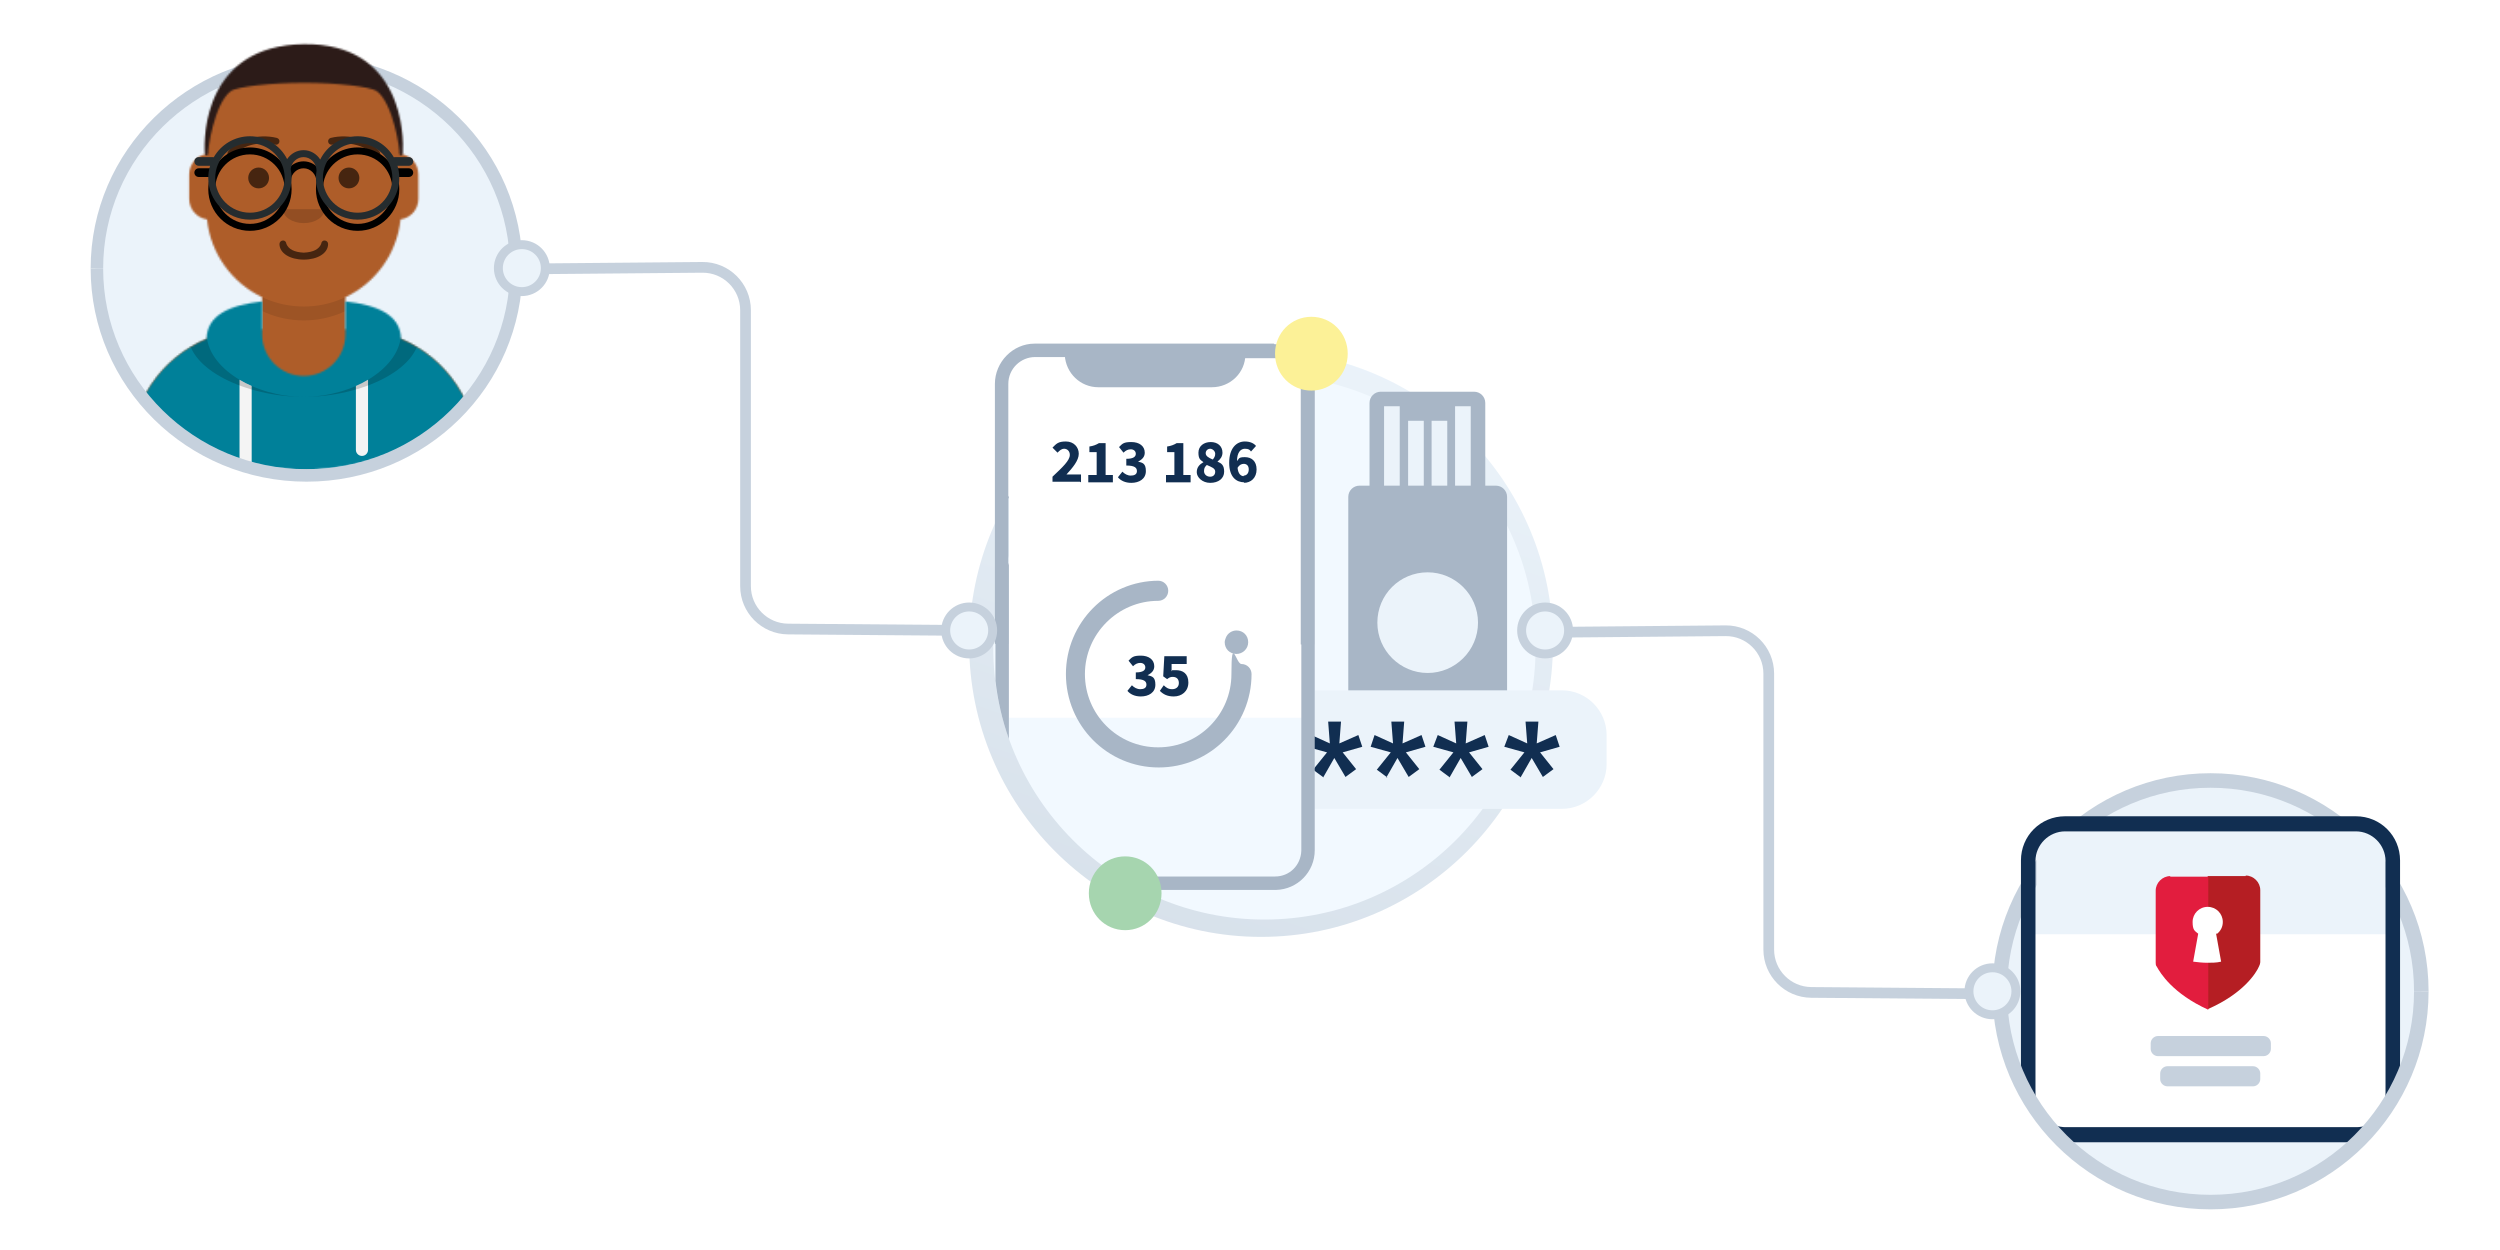<svg width="1400" height="700" viewBox="0 0 1400 700" fill="none" xmlns="http://www.w3.org/2000/svg">
<rect width="1400" height="700" fill="white"/>
<path d="M542.74 353.065L441.308 352.256C428.129 352.15 417.5 341.436 417.5 328.256V173.714C417.5 160.376 406.624 149.597 393.287 149.715L305 150.5" stroke="#C6D1DD" stroke-width="6"/>
<path d="M1115.74 556.565L1014.31 555.756C1001.13 555.65 990.5 544.936 990.5 531.756V377.214C990.5 363.876 979.624 353.097 966.287 353.215L878 354" stroke="#C6D1DD" stroke-width="6"/>
<path d="M706.192 521.528C794.807 521.528 866.513 449.509 866.513 360.581C866.513 271.653 794.807 199.634 706.192 199.634C617.577 199.634 545.871 271.653 545.871 360.581C545.871 449.509 617.577 521.528 706.192 521.528Z" fill="#F2F9FF"/>
<path fill-rule="evenodd" clip-rule="evenodd" d="M580.628 196.502H716.525C725.293 196.502 732.182 203.391 732.182 212.159V401.913H564.972V212.159C564.972 203.391 571.861 196.502 580.628 196.502Z" fill="white"/>
<path d="M706.192 196.502C796.685 196.502 869.644 270.087 869.644 360.581C869.644 451.074 796.372 524.659 706.192 524.659C616.011 524.659 542.74 451.074 542.74 360.581C542.74 270.087 616.011 196.502 706.192 196.502ZM708.071 209.967C624.153 209.967 556.204 278.228 556.204 362.459C556.204 446.691 624.153 514.952 708.071 514.952C791.988 514.952 859.937 446.691 859.937 362.459C859.937 278.228 791.988 209.967 708.071 209.967Z" fill="url(#paint0_linear_98_889)"/>
<path d="M761.302 393.146H837.704C841.149 393.146 843.967 390.328 843.967 386.884V278.229C843.967 274.784 841.149 271.966 837.704 271.966H761.302C757.857 271.966 755.039 274.784 755.039 278.229V386.884C755.039 390.328 757.857 393.146 761.302 393.146Z" fill="#A8B6C6"/>
<path d="M773.201 320.5H825.493C828.938 320.5 831.756 317.682 831.756 314.237V225.622C831.756 222.178 828.938 219.36 825.493 219.36H773.201C769.757 219.36 766.938 222.178 766.938 225.622V314.237C766.938 317.682 769.757 320.5 773.201 320.5Z" fill="#A8B6C6"/>
<path fill-rule="evenodd" clip-rule="evenodd" d="M823.615 271.965H814.847V227.501H823.615V271.965ZM810.463 271.965H801.696V235.643H810.463V271.965ZM797.312 271.965H788.545V235.643H797.312V271.965ZM783.848 271.965H775.08V227.501H783.848V271.965Z" fill="#EBF3FA"/>
<path d="M799.504 320.501C783.847 320.501 771.322 333.026 771.322 348.682C771.322 364.339 784.16 376.864 799.504 376.864C814.847 376.864 827.685 364.339 827.685 348.682C827.685 333.026 814.847 320.501 799.504 320.501Z" fill="#EBF3FA"/>
<path fill-rule="evenodd" clip-rule="evenodd" d="M874.653 386.571C888.431 386.571 899.703 397.843 899.703 411.621V427.904C899.703 441.681 888.431 452.954 874.653 452.954H736.251V386.571H874.653Z" fill="#EBF3FA"/>
<path d="M740.949 435.417L747.211 424.458L753.474 435.104L759.423 430.72L751.908 421.326L762.868 418.195L760.676 411.62L750.03 416.316L750.969 404.104H743.767L744.706 416.316L734.373 411.62L731.868 418.195L743.141 421.326L735.313 431.033L741.262 435.417H740.949ZM776.332 435.417L782.595 424.458L788.857 435.104L794.807 430.72L787.292 421.326L798.251 418.195L796.059 411.62L785.413 416.316L786.352 404.104H779.15L780.09 416.316L769.756 411.62L767.565 418.195L778.837 421.326L771.009 431.033L776.958 435.417H776.332ZM811.715 435.417L817.978 424.458L824.24 435.104L830.19 430.72L822.675 421.326L833.634 418.195L831.442 411.62L820.796 416.316L821.736 404.104H814.534L815.473 416.316L805.14 411.62L802.635 418.195L813.907 421.326L806.079 431.033L812.029 435.417H811.715ZM851.483 435.417L857.745 424.458L864.008 435.104L869.957 430.72L862.442 421.326L873.401 418.195L871.209 411.62L860.563 416.316L861.503 404.104H854.301L855.24 416.316L844.907 411.62L842.402 418.195L853.674 421.326L845.846 431.033L851.796 435.417H851.483Z" fill="#112E51"/>
<path fill-rule="evenodd" clip-rule="evenodd" d="M580.628 196.502H718.091C722.162 196.502 726.232 197.755 729.364 200.26C732.182 202.765 734.06 205.896 734.06 209.028V328.016H564.972V209.028C564.972 205.583 566.538 202.452 569.669 200.26C572.487 197.755 576.558 196.502 580.942 196.502H580.628Z" fill="white"/>
<path d="M697.424 194.623V198.381C697.424 208.714 688.97 216.855 678.637 216.855H615.072C605.052 216.855 596.911 209.027 596.285 199.007V194.31H697.111L697.424 194.623ZM648.577 325.197C651.708 325.197 654.213 327.702 654.213 330.833C654.213 333.964 651.708 336.469 648.577 336.469C626.032 336.469 607.557 354.944 607.557 377.489C607.557 400.034 625.719 418.509 648.577 418.509C671.435 418.509 689.596 400.034 689.596 377.489C689.596 354.944 692.101 371.853 695.233 371.853C698.364 371.853 700.869 374.358 700.869 377.489C700.869 406.297 677.698 429.781 648.89 429.781C620.082 429.781 596.911 406.297 596.911 377.489C596.911 348.681 620.082 325.197 648.89 325.197H648.577Z" fill="#A8B6C6"/>
<path d="M605.365 270.088V265.704H600.981C600.042 265.704 598.476 265.704 597.224 265.704C600.668 261.946 604.112 257.876 604.112 254.118C604.112 250.361 601.294 247.229 596.911 247.229C592.527 247.229 591.587 248.482 589.396 250.674L592.214 253.492C593.466 252.24 594.406 251.3 595.971 251.3C597.537 251.3 599.102 252.553 599.102 254.745C599.102 257.876 595.032 261.633 589.396 266.956V269.775H604.739L605.365 270.088ZM623.213 270.088V266.017H619.143V248.169H615.385C613.819 249.108 612.254 249.735 610.062 250.048V253.179H614.133V266.017H609.436V270.088H623.526H623.213ZM633.546 270.401C637.93 270.401 641.688 268.209 641.688 263.825C641.688 259.441 639.809 259.128 637.304 258.502C639.809 257.25 641.061 255.684 641.061 253.492C641.061 249.735 637.93 247.543 633.546 247.543C629.163 247.543 628.536 248.482 626.658 250.361L629.163 253.492C630.415 252.24 631.668 251.613 633.233 251.613C634.799 251.613 636.051 252.553 636.051 254.118C636.051 255.684 634.799 256.936 630.728 256.936V260.694C635.425 260.694 636.678 261.946 636.678 263.825C636.678 265.704 635.112 266.33 633.233 266.33C631.354 266.33 629.789 265.391 628.536 264.138L626.031 267.27C627.597 269.148 630.102 270.401 633.546 270.401ZM666.738 270.088V266.017H662.667V248.169H658.91C657.344 249.108 655.778 249.735 653.586 250.048V253.179H657.657V266.017H652.96V270.088H667.051H666.738ZM677.697 270.401C682.394 270.401 685.525 267.896 685.525 264.138C685.525 260.381 683.96 259.441 681.768 258.502C683.333 257.25 684.586 255.684 684.586 253.492C684.586 249.735 681.768 247.543 678.01 247.543C674.253 247.543 671.122 249.735 671.122 253.492C671.122 257.25 672.374 257.563 673.94 258.815C671.748 260.068 670.182 261.633 670.182 264.451C670.182 267.27 673.313 270.401 677.697 270.401ZM678.95 257.25C676.758 256.31 675.192 255.371 675.192 253.805C675.192 252.24 676.445 251.3 677.697 251.3C678.95 251.3 680.515 252.553 680.515 254.118C680.515 255.684 679.889 256.31 679.263 257.25H678.95ZM677.697 266.956C675.818 266.956 674.253 265.704 674.253 263.825C674.253 261.946 674.879 261.32 675.818 260.381C678.637 261.633 680.515 262.26 680.515 264.138C680.515 266.017 679.263 266.956 677.697 266.956ZM696.485 270.401C700.555 270.401 703.687 267.583 703.687 262.886C703.687 258.189 700.869 255.997 697.111 255.997C693.354 255.997 693.98 256.936 692.727 258.189C692.727 253.179 694.919 251.3 697.111 251.3C699.303 251.3 699.929 251.926 700.555 252.866L703.374 249.735C702.121 248.169 699.929 247.229 697.111 247.229C692.414 247.229 688.343 250.987 688.343 259.128C688.343 267.27 692.414 270.088 696.798 270.088L696.485 270.401ZM696.485 266.643C694.919 266.643 693.354 265.391 693.04 261.946C693.98 260.381 695.232 259.755 696.485 259.755C698.05 259.755 699.303 260.694 699.303 262.886C699.303 265.078 698.05 266.33 696.485 266.33V266.643ZM638.87 390.015C643.253 390.015 647.011 387.823 647.011 383.44C647.011 379.056 645.132 378.743 642.627 378.116C645.132 376.864 646.385 375.298 646.385 373.106C646.385 369.349 643.253 367.157 638.87 367.157C634.486 367.157 633.859 368.096 631.981 369.975L634.486 373.106C635.738 371.854 636.991 371.228 638.556 371.228C640.122 371.228 641.375 372.167 641.375 373.733C641.375 375.298 640.122 376.551 636.051 376.551V380.308C640.748 380.308 642.001 381.561 642.001 383.44C642.001 385.318 640.435 385.945 638.556 385.945C636.678 385.945 635.112 385.005 633.86 383.753L631.354 386.884C632.92 388.763 635.425 390.015 638.87 390.015ZM657.344 390.015C661.728 390.015 665.485 387.197 665.485 382.187C665.485 377.177 662.354 375.298 658.596 375.298C654.839 375.298 657.031 375.298 656.091 375.924V371.854H664.546V367.47H652.021L651.395 378.743L653.586 380.308C654.839 379.369 655.465 379.056 656.718 379.056C658.91 379.056 660.162 380.308 660.162 382.5C660.162 384.692 658.596 385.945 656.405 385.945C654.213 385.945 652.96 385.005 651.708 383.753L649.516 386.884C651.395 388.763 653.586 390.015 657.344 390.015Z" fill="#112E51"/>
<path d="M728.738 216.856C731.243 217.169 733.748 217.795 736.253 218.108V476.124C736.253 488.336 726.546 498.043 714.647 498.356H714.021H640.749C636.052 496.164 631.669 493.659 627.285 490.841H714.021C722.162 490.841 728.425 484.579 728.738 476.438V475.811V216.543V216.856ZM564.973 314.864V413.812C561.215 403.166 558.71 392.206 557.458 381.247V347.743C558.71 336.47 561.215 325.511 564.973 315.177V314.864ZM564.973 277.602V278.542C562.154 282.925 559.649 287.622 557.458 292.319C559.649 286.996 562.154 282.299 564.973 277.602ZM706.193 196.502C713.395 196.502 720.91 197.129 727.798 198.068C729.364 199.321 730.93 201.199 732.182 203.078C727.485 202.139 722.788 201.512 718.091 201.199C716.839 200.886 715.586 200.573 714.334 200.573H713.708H671.436C683.021 198.068 694.607 196.816 706.193 196.816V196.502Z" fill="#A8B6C6"/>
<path d="M692.415 366.217C695.859 366.217 698.991 363.399 698.991 359.641C698.991 355.884 696.173 353.065 692.415 353.065C689.91 353.065 687.405 354.631 686.466 357.136C686.152 358.075 685.839 358.702 685.839 359.641C685.839 363.399 688.658 366.217 692.415 366.217Z" fill="#A8B6C6"/>
<path d="M713.707 192.745C725.919 192.745 735.939 202.765 735.939 215.29V360.894H728.424V214.977C728.424 207.149 722.162 200.573 714.334 199.947H713.707H579.689C571.548 199.947 564.659 206.523 564.659 214.977V360.581H557.144V214.977C557.144 202.765 567.164 192.432 579.376 192.432H713.394L713.707 192.745Z" fill="#A8B6C6"/>
<path d="M630.102 520.901C641.374 520.901 650.455 511.82 650.455 500.235C650.455 488.649 641.374 479.568 630.102 479.568C618.829 479.568 609.749 488.649 609.749 500.235C609.749 511.82 618.829 520.901 630.102 520.901Z" fill="#A6D5AF"/>
<path d="M734.374 218.734C745.646 218.734 754.727 209.653 754.727 198.068C754.727 186.482 745.646 177.401 734.374 177.401C723.101 177.401 714.021 186.482 714.021 198.068C714.021 209.653 723.101 218.734 734.374 218.734Z" fill="#FCF197"/>
<path d="M542.739 366.216C550.002 366.216 555.89 360.328 555.89 353.065C555.89 345.802 550.002 339.914 542.739 339.914C535.476 339.914 529.588 345.802 529.588 353.065C529.588 360.328 535.476 366.216 542.739 366.216Z" fill="#EBF3FA" stroke="#C6D1DD" stroke-width="5"/>
<mask id="mask0_98_889" style="mask-type:alpha" maskUnits="userSpaceOnUse" x="53" y="32" width="236" height="236">
<path d="M170.832 267.581C235.682 267.581 288.254 215.009 288.254 150.159C288.254 85.308 235.682 32.736 170.832 32.736C105.981 32.736 53.409 85.308 53.409 150.159C53.409 215.009 105.981 267.581 170.832 267.581Z" fill="white"/>
</mask>
<g mask="url(#mask0_98_889)">
<path d="M170.832 267.581C235.682 267.581 288.254 215.009 288.254 150.159C288.254 85.308 235.682 32.736 170.832 32.736C105.981 32.736 53.409 85.308 53.409 150.159C53.409 215.009 105.981 267.581 170.832 267.581Z" fill="#E6E6E6"/>
<path d="M288.254 32.736H53.409V267.581H288.254V32.736Z" fill="#EBF3FA"/>
</g>
<mask id="mask1_98_889" style="mask-type:alpha" maskUnits="userSpaceOnUse" x="41" y="22" width="258" height="242">
<path d="M53.408 159.776C53.408 216.844 105.662 263.107 170.119 263.107C234.577 263.107 286.83 216.844 286.83 159.776H298.501V22H41.737V159.776H53.408Z" fill="white"/>
</mask>
<g mask="url(#mask1_98_889)">
<path d="M289.108 150.382C289.108 86.396 236.536 34.525 171.685 34.525C106.835 34.525 54.263 86.396 54.263 150.382" stroke="#C6D1DD" stroke-width="7"/>
<mask id="mask2_98_889" style="mask-type:alpha" maskUnits="userSpaceOnUse" x="72" y="25" width="196" height="239">
<path d="M193.461 166.409V184.3H197.352C236.026 184.3 267.378 215.663 267.378 254.351V263.107H72.86V254.351C72.86 215.663 104.212 184.3 142.887 184.3H146.777V166.409C130.012 158.442 117.962 142.159 115.951 122.89C110.286 122.089 105.928 117.218 105.928 111.33V97.709C105.928 91.924 110.134 87.122 115.654 86.195V80.196C115.654 50.106 140.039 25.712 170.119 25.712C200.2 25.712 224.584 50.106 224.584 80.196V86.195C230.104 87.122 234.31 91.924 234.31 97.709V111.33C234.31 117.218 229.953 122.089 224.288 122.89C222.277 142.159 210.226 158.442 193.461 166.409Z" fill="white"/>
</mask>
<g mask="url(#mask2_98_889)">
<path d="M193.461 166.409V184.3H197.352C236.026 184.3 267.378 215.663 267.378 254.351V263.107H72.86V254.351C72.86 215.663 104.212 184.3 142.887 184.3H146.777V166.409C130.012 158.442 117.962 142.159 115.951 122.89C110.286 122.089 105.928 117.218 105.928 111.33V97.709C105.928 91.924 110.134 87.122 115.654 86.195V80.196C115.654 50.106 140.039 25.712 170.119 25.712C200.2 25.712 224.584 50.106 224.584 80.196V86.195C230.104 87.122 234.31 91.924 234.31 97.709V111.33C234.31 117.218 229.953 122.089 224.288 122.89C222.277 142.159 210.226 158.442 193.461 166.409Z" fill="#D0C6AC"/>
<path d="M298.501 25.712H41.737V263.107H298.501V25.712Z" fill="#AE5D29"/>
<path fill-rule="evenodd" clip-rule="evenodd" d="M224.584 102.574V124.951C224.584 155.042 200.199 179.435 170.119 179.435C140.039 179.435 115.654 155.042 115.654 124.951V102.574V117.168C115.654 147.258 140.039 171.652 170.119 171.652C200.199 171.652 224.584 147.258 224.584 117.168V102.574Z" fill="black" fill-opacity="0.1"/>
</g>
<mask id="mask3_98_889" style="mask-type:alpha" maskUnits="userSpaceOnUse" x="72" y="168" width="196" height="96">
<path fill-rule="evenodd" clip-rule="evenodd" d="M146.777 168.801C129.35 170.752 115.926 176.079 115.658 189.791C90.509 200.418 72.86 225.322 72.86 254.349V263.106H267.378V254.349C267.378 225.322 249.729 200.418 224.58 189.791C224.312 176.079 210.889 170.752 193.461 168.801V187.217C193.461 200.113 183.011 210.568 170.119 210.568C157.228 210.568 146.777 200.113 146.777 187.217V168.801Z" fill="white"/>
</mask>
<g mask="url(#mask3_98_889)">
<path fill-rule="evenodd" clip-rule="evenodd" d="M146.777 168.801C129.35 170.752 115.926 176.079 115.658 189.791C90.509 200.418 72.86 225.322 72.86 254.349V263.106H267.378V254.349C267.378 225.322 249.729 200.418 224.58 189.791C224.312 176.079 210.889 170.752 193.461 168.801V187.217C193.461 200.113 183.011 210.568 170.119 210.568C157.228 210.568 146.777 200.113 146.777 187.217V168.801Z" fill="#B7C1DB"/>
<path d="M298.501 156.083H41.737V263.106H298.501V156.083Z" fill="#008099"/>
<path fill-rule="evenodd" clip-rule="evenodd" d="M140.942 216.152V263.106H134.134V212.66C136.278 213.934 138.556 215.103 140.942 216.152ZM206.106 212.66V251.918C206.106 253.798 204.582 255.323 202.702 255.323C200.822 255.323 199.298 253.798 199.298 251.918V216.152C201.684 215.103 203.963 213.934 206.106 212.66Z" fill="#F4F4F4"/>
<path fill-rule="evenodd" clip-rule="evenodd" d="M130.205 168.465C115.566 171.235 105.442 176.753 105.442 187.518C105.442 206.697 137.574 222.244 170.12 222.244C202.665 222.244 234.797 206.697 234.797 187.518C234.797 176.753 224.673 171.235 210.035 168.465C218.871 171.724 224.585 177.203 224.585 186.321C224.585 206.161 197.526 222.244 170.12 222.244C142.713 222.244 115.655 206.161 115.655 186.321C115.655 177.203 121.369 171.724 130.205 168.465Z" fill="black" fill-opacity="0.18"/>
</g>
<path d="M156.504 136.627C156.504 141.853 162.493 145.383 170.12 145.383C177.747 145.383 183.736 141.853 183.736 136.627C183.736 135.552 182.813 134.681 181.791 134.681C180.534 134.681 179.973 135.562 179.846 136.627C178.638 139.485 175.648 141.216 170.12 141.492C164.593 141.216 161.603 139.485 160.394 136.627C160.268 135.562 159.706 134.681 158.449 134.681C157.428 134.681 156.504 135.552 156.504 136.627Z" fill="black" fill-opacity="0.6"/>
<path fill-rule="evenodd" clip-rule="evenodd" d="M158.449 117.169C158.449 121.468 163.674 124.952 170.12 124.952C176.566 124.952 181.791 121.468 181.791 117.169" fill="black" fill-opacity="0.16"/>
<path d="M144.833 105.493C148.056 105.493 150.669 102.879 150.669 99.655C150.669 96.431 148.056 93.817 144.833 93.817C141.61 93.817 138.998 96.431 138.998 99.655C138.998 102.879 141.61 105.493 144.833 105.493Z" fill="black" fill-opacity="0.6"/>
<path d="M195.407 105.493C198.63 105.493 201.243 102.879 201.243 99.655C201.243 96.431 198.63 93.817 195.407 93.817C192.184 93.817 189.572 96.431 189.572 99.655C189.572 102.879 192.184 105.493 195.407 105.493Z" fill="black" fill-opacity="0.6"/>
<path d="M130.857 87.162C134.664 81.802 145.103 78.797 154.094 81.006C155.138 81.262 156.191 80.624 156.447 79.58C156.704 78.536 156.066 77.483 155.022 77.226C144.58 74.661 132.492 78.141 127.685 84.907C127.063 85.783 127.269 86.998 128.144 87.621C129.02 88.243 130.234 88.038 130.857 87.162Z" fill="black" fill-opacity="0.6"/>
<path d="M209.383 87.162C205.576 81.802 195.137 78.797 186.145 81.006C185.102 81.262 184.049 80.624 183.792 79.58C183.536 78.536 184.174 77.483 185.217 77.226C195.66 74.661 207.747 78.141 212.554 84.907C213.177 85.783 212.971 86.998 212.096 87.621C211.22 88.243 210.005 88.038 209.383 87.162Z" fill="black" fill-opacity="0.6"/>
<mask id="mask4_98_889" style="mask-type:alpha" maskUnits="userSpaceOnUse" x="114" y="24" width="112" height="64">
<path fill-rule="evenodd" clip-rule="evenodd" d="M114.681 86.034C115.019 87.482 116.308 87.224 116.627 86.034C116.177 84.522 119.832 58.06 129.27 51.009C132.789 48.56 151.648 46.37 170.423 46.383C188.996 46.396 207.487 48.587 210.968 51.009C220.406 58.06 224.062 84.522 223.612 86.034C223.93 87.224 225.219 87.482 225.557 86.034C226.256 76.015 225.557 24.034 170.119 24.739C114.681 25.445 113.982 76.015 114.681 86.034Z" fill="white"/>
</mask>
<g mask="url(#mask4_98_889)">
<path fill-rule="evenodd" clip-rule="evenodd" d="M114.681 86.034C115.019 87.482 116.308 87.224 116.627 86.034C116.177 84.522 119.832 58.06 129.27 51.009C132.789 48.56 151.648 46.37 170.423 46.383C188.996 46.396 207.487 48.587 210.968 51.009C220.406 58.06 224.062 84.522 223.612 86.034C223.93 87.224 225.219 87.482 225.557 86.034C226.256 76.015 225.557 24.034 170.119 24.739C114.681 25.445 113.982 76.015 114.681 86.034Z" fill="#28354B"/>
<path d="M370.473 23.766H113.709V296.186H370.473V23.766Z" fill="#2C1B18"/>
</g>
<g filter="url(#filter0_d_98_889)">
<path fill-rule="evenodd" clip-rule="evenodd" d="M179.324 89.336C183.132 81.616 191.081 76.305 200.269 76.305C208.944 76.305 216.514 81.039 220.538 88.066C220.742 88.01 220.958 87.98 221.18 87.98H228.961C230.303 87.98 231.392 89.069 231.392 90.412C231.392 91.755 230.303 92.844 228.961 92.844H222.603C223.259 94.999 223.611 97.286 223.611 99.655C223.611 112.551 213.161 123.005 200.269 123.005C187.378 123.005 176.927 112.551 176.927 99.655C176.927 98.272 177.047 96.916 177.278 95.599C177.196 91.342 173.925 87.98 169.985 87.98C166.351 87.98 163.286 90.84 162.768 94.625C163.123 96.245 163.311 97.928 163.311 99.655C163.311 112.551 152.86 123.005 139.969 123.005C127.077 123.005 116.626 112.551 116.626 99.655C116.626 97.286 116.979 94.999 117.635 92.844H111.277C109.934 92.844 108.846 91.755 108.846 90.412C108.846 89.069 109.934 87.98 111.277 87.98H119.058C119.28 87.98 119.495 88.01 119.7 88.066C123.724 81.039 131.293 76.305 139.969 76.305C149.064 76.305 156.945 81.509 160.797 89.103C162.818 86.072 166.179 84.088 169.985 84.088C173.887 84.088 177.323 86.174 179.324 89.336ZM139.969 119.114C150.712 119.114 159.42 110.402 159.42 99.655C159.42 88.908 150.712 80.196 139.969 80.196C129.226 80.196 120.517 88.908 120.517 99.655C120.517 110.402 129.226 119.114 139.969 119.114ZM200.269 119.114C211.012 119.114 219.721 110.402 219.721 99.655C219.721 88.908 211.012 80.196 200.269 80.196C189.526 80.196 180.817 88.908 180.817 99.655C180.817 110.402 189.526 119.114 200.269 119.114Z" fill="black"/>
</g>
<path fill-rule="evenodd" clip-rule="evenodd" d="M179.324 89.336C183.132 81.616 191.081 76.305 200.269 76.305C208.944 76.305 216.514 81.039 220.538 88.066C220.742 88.01 220.958 87.98 221.18 87.98H228.961C230.303 87.98 231.392 89.069 231.392 90.412C231.392 91.755 230.303 92.844 228.961 92.844H222.603C223.259 94.999 223.611 97.286 223.611 99.655C223.611 112.551 213.161 123.005 200.269 123.005C187.378 123.005 176.927 112.551 176.927 99.655C176.927 98.272 177.047 96.916 177.278 95.599C177.196 91.342 173.925 87.98 169.985 87.98C166.351 87.98 163.286 90.84 162.768 94.625C163.123 96.245 163.311 97.928 163.311 99.655C163.311 112.551 152.86 123.005 139.969 123.005C127.077 123.005 116.626 112.551 116.626 99.655C116.626 97.286 116.979 94.999 117.635 92.844H111.277C109.934 92.844 108.846 91.755 108.846 90.412C108.846 89.069 109.934 87.98 111.277 87.98H119.058C119.28 87.98 119.495 88.01 119.7 88.066C123.724 81.039 131.293 76.305 139.969 76.305C149.064 76.305 156.945 81.509 160.797 89.103C162.818 86.072 166.179 84.088 169.985 84.088C173.887 84.088 177.323 86.174 179.324 89.336ZM139.969 119.114C150.712 119.114 159.42 110.402 159.42 99.655C159.42 88.908 150.712 80.196 139.969 80.196C129.226 80.196 120.517 88.908 120.517 99.655C120.517 110.402 129.226 119.114 139.969 119.114ZM200.269 119.114C211.012 119.114 219.721 110.402 219.721 99.655C219.721 88.908 211.012 80.196 200.269 80.196C189.526 80.196 180.817 88.908 180.817 99.655C180.817 110.402 189.526 119.114 200.269 119.114Z" fill="#252C2F"/>
</g>
<path d="M54.263 150.382C54.263 214.368 106.834 266.239 171.685 266.239C236.536 266.239 289.107 214.368 289.107 150.382" stroke="#C6D1DD" stroke-width="7"/>
<path d="M292.238 163.303C299.501 163.303 305.39 157.415 305.39 150.151C305.39 142.888 299.501 137 292.238 137C284.975 137 279.087 142.888 279.087 150.151C279.087 157.415 284.975 163.303 292.238 163.303Z" fill="#EBF3FA" stroke="#C6D1DD" stroke-width="5"/>
<path d="M865.26 366.216C872.523 366.216 878.411 360.328 878.411 353.065C878.411 345.802 872.523 339.914 865.26 339.914C857.996 339.914 852.108 345.802 852.108 353.065C852.108 360.328 857.996 366.216 865.26 366.216Z" fill="#EBF3FA" stroke="#C6D1DD" stroke-width="5"/>
<path d="M1355.93 555.119C1355.93 620.249 1303.01 673.167 1237.88 673.167C1172.75 673.167 1119.83 620.249 1119.83 555.119C1119.83 489.988 1172.75 437.07 1237.88 437.07C1303.01 437.07 1355.93 489.988 1355.93 555.119Z" fill="#EBF3FA"/>
<path fill-rule="evenodd" clip-rule="evenodd" d="M1115.76 555.119C1115.76 487.797 1170.56 433 1237.88 433C1305.2 433 1360 487.797 1360 555.119H1351.86C1351.86 492.181 1300.82 441.141 1237.88 441.141C1174.94 441.141 1123.9 492.181 1123.9 555.119H1115.76Z" fill="#C6D1DD"/>
<path d="M1136.11 523.18H1337.14V614.926C1337.14 626.198 1328.06 635.592 1316.48 635.592H1156.47C1145.2 635.592 1135.8 626.511 1135.8 614.926V523.18H1136.11Z" fill="white"/>
<path d="M1140.18 481.222C1140.18 472.141 1147.7 464.626 1156.78 464.626H1319.29C1328.37 464.626 1335.89 472.141 1335.89 481.222V505.019H1140.5V481.222H1140.18Z" fill="#EBF3FA"/>
<path fill-rule="evenodd" clip-rule="evenodd" d="M1156.47 457.111C1142.69 457.111 1131.73 468.071 1131.73 481.848V600.21C1133.92 605.846 1136.74 610.856 1139.87 616.18C1139.87 615.866 1139.87 615.553 1139.87 615.24V482.161C1139.87 473.081 1147.39 465.566 1156.47 465.566H1319.29C1328.37 465.566 1335.89 473.081 1335.89 482.161V615.24C1335.89 615.553 1335.89 615.866 1335.89 616.18C1339.02 611.17 1341.84 605.846 1344.03 600.21V481.848C1344.03 468.071 1333.07 457.111 1319.29 457.111H1156.47ZM1316.16 639.664C1319.29 636.846 1322.42 633.715 1325.24 630.27C1323.36 630.897 1321.49 631.21 1319.61 631.21H1156.78C1154.9 631.21 1153.02 630.897 1151.14 630.27C1153.96 633.402 1157.09 636.533 1160.23 639.664H1316.48H1316.16Z" fill="#112E51"/>
<path d="M1204.38 587.371C1204.38 589.563 1206.25 591.442 1208.45 591.442H1267.63C1269.82 591.442 1271.7 589.563 1271.7 587.371V584.24C1271.7 582.048 1269.82 580.169 1267.63 580.169H1208.45C1206.25 580.169 1204.38 582.048 1204.38 584.24V587.371ZM1209.7 604.28C1209.7 606.472 1211.58 608.351 1213.77 608.351H1261.68C1263.87 608.351 1265.75 606.472 1265.75 604.28V601.149C1265.75 598.957 1263.87 597.078 1261.68 597.078H1213.77C1211.58 597.078 1209.7 598.957 1209.7 601.149V604.28Z" fill="#C6D1DD"/>
<path fill-rule="evenodd" clip-rule="evenodd" d="M1237.88 677.238C1170.56 677.238 1115.76 622.441 1115.76 555.119H1123.9C1123.9 618.058 1174.94 669.097 1237.88 669.097C1300.82 669.097 1351.86 618.058 1351.86 555.119H1360C1360 622.441 1305.2 677.238 1237.88 677.238Z" fill="#C6D1DD"/>
<path d="M1115.76 568.27C1123.02 568.27 1128.91 562.382 1128.91 555.119C1128.91 547.855 1123.02 541.967 1115.76 541.967C1108.5 541.967 1102.61 547.855 1102.61 555.119C1102.61 562.382 1108.5 568.27 1115.76 568.27Z" fill="#EBF3FA" stroke="#C6D1DD" stroke-width="5"/>
<path d="M1257.61 490.615H1236.31V565.139C1256.36 556.371 1263.56 544.786 1265.12 541.028C1265.44 540.402 1265.75 539.463 1265.75 538.836V498.443C1265.75 494.059 1261.99 490.302 1257.61 490.302V490.615Z" fill="#B51E23"/>
<path d="M1215.34 490.615C1210.95 490.615 1207.19 494.372 1207.19 498.756V539.149C1207.19 539.776 1207.19 540.715 1207.82 541.341C1209.7 544.786 1216.59 556.371 1236.63 565.452V490.928H1215.34V490.615Z" fill="#E21D3E"/>
<path d="M1241.64 522.867C1243.52 521.301 1244.77 519.109 1244.77 516.291C1244.77 511.594 1241.01 507.837 1236.32 507.837C1231.62 507.837 1227.86 511.594 1227.86 516.291C1227.86 520.988 1229.11 521.301 1230.99 522.867C1230.05 528.19 1229.11 533.2 1228.17 538.523C1230.68 538.836 1233.5 539.15 1236 539.15C1238.51 539.15 1241.33 539.15 1243.83 538.523C1242.89 533.2 1241.95 527.877 1241.01 522.867H1241.64Z" fill="white"/>
<defs>
<filter id="filter0_d_98_889" x="96.321" y="70.042" width="147.597" height="71.751" filterUnits="userSpaceOnUse" color-interpolation-filters="sRGB">
<feFlood flood-opacity="0" result="BackgroundImageFix"/>
<feColorMatrix in="SourceAlpha" type="matrix" values="0 0 0 0 0 0 0 0 0 0 0 0 0 0 0 0 0 0 127 0" result="hardAlpha"/>
<feOffset dy="6.263"/>
<feGaussianBlur stdDeviation="6.263"/>
<feColorMatrix type="matrix" values="0 0 0 0 0 0 0 0 0 0 0 0 0 0 0 0 0 0 0.1 0"/>
<feBlend mode="normal" in2="BackgroundImageFix" result="effect1_dropShadow_98_889"/>
<feBlend mode="normal" in="SourceGraphic" in2="effect1_dropShadow_98_889" result="shape"/>
</filter>
<linearGradient id="paint0_linear_98_889" x1="763.494" y1="197.129" x2="379.601" y2="1298.71" gradientUnits="userSpaceOnUse">
<stop stop-color="#EBF3FA"/>
<stop offset="1" stop-color="#A8B6C6"/>
</linearGradient>
</defs>
</svg>
